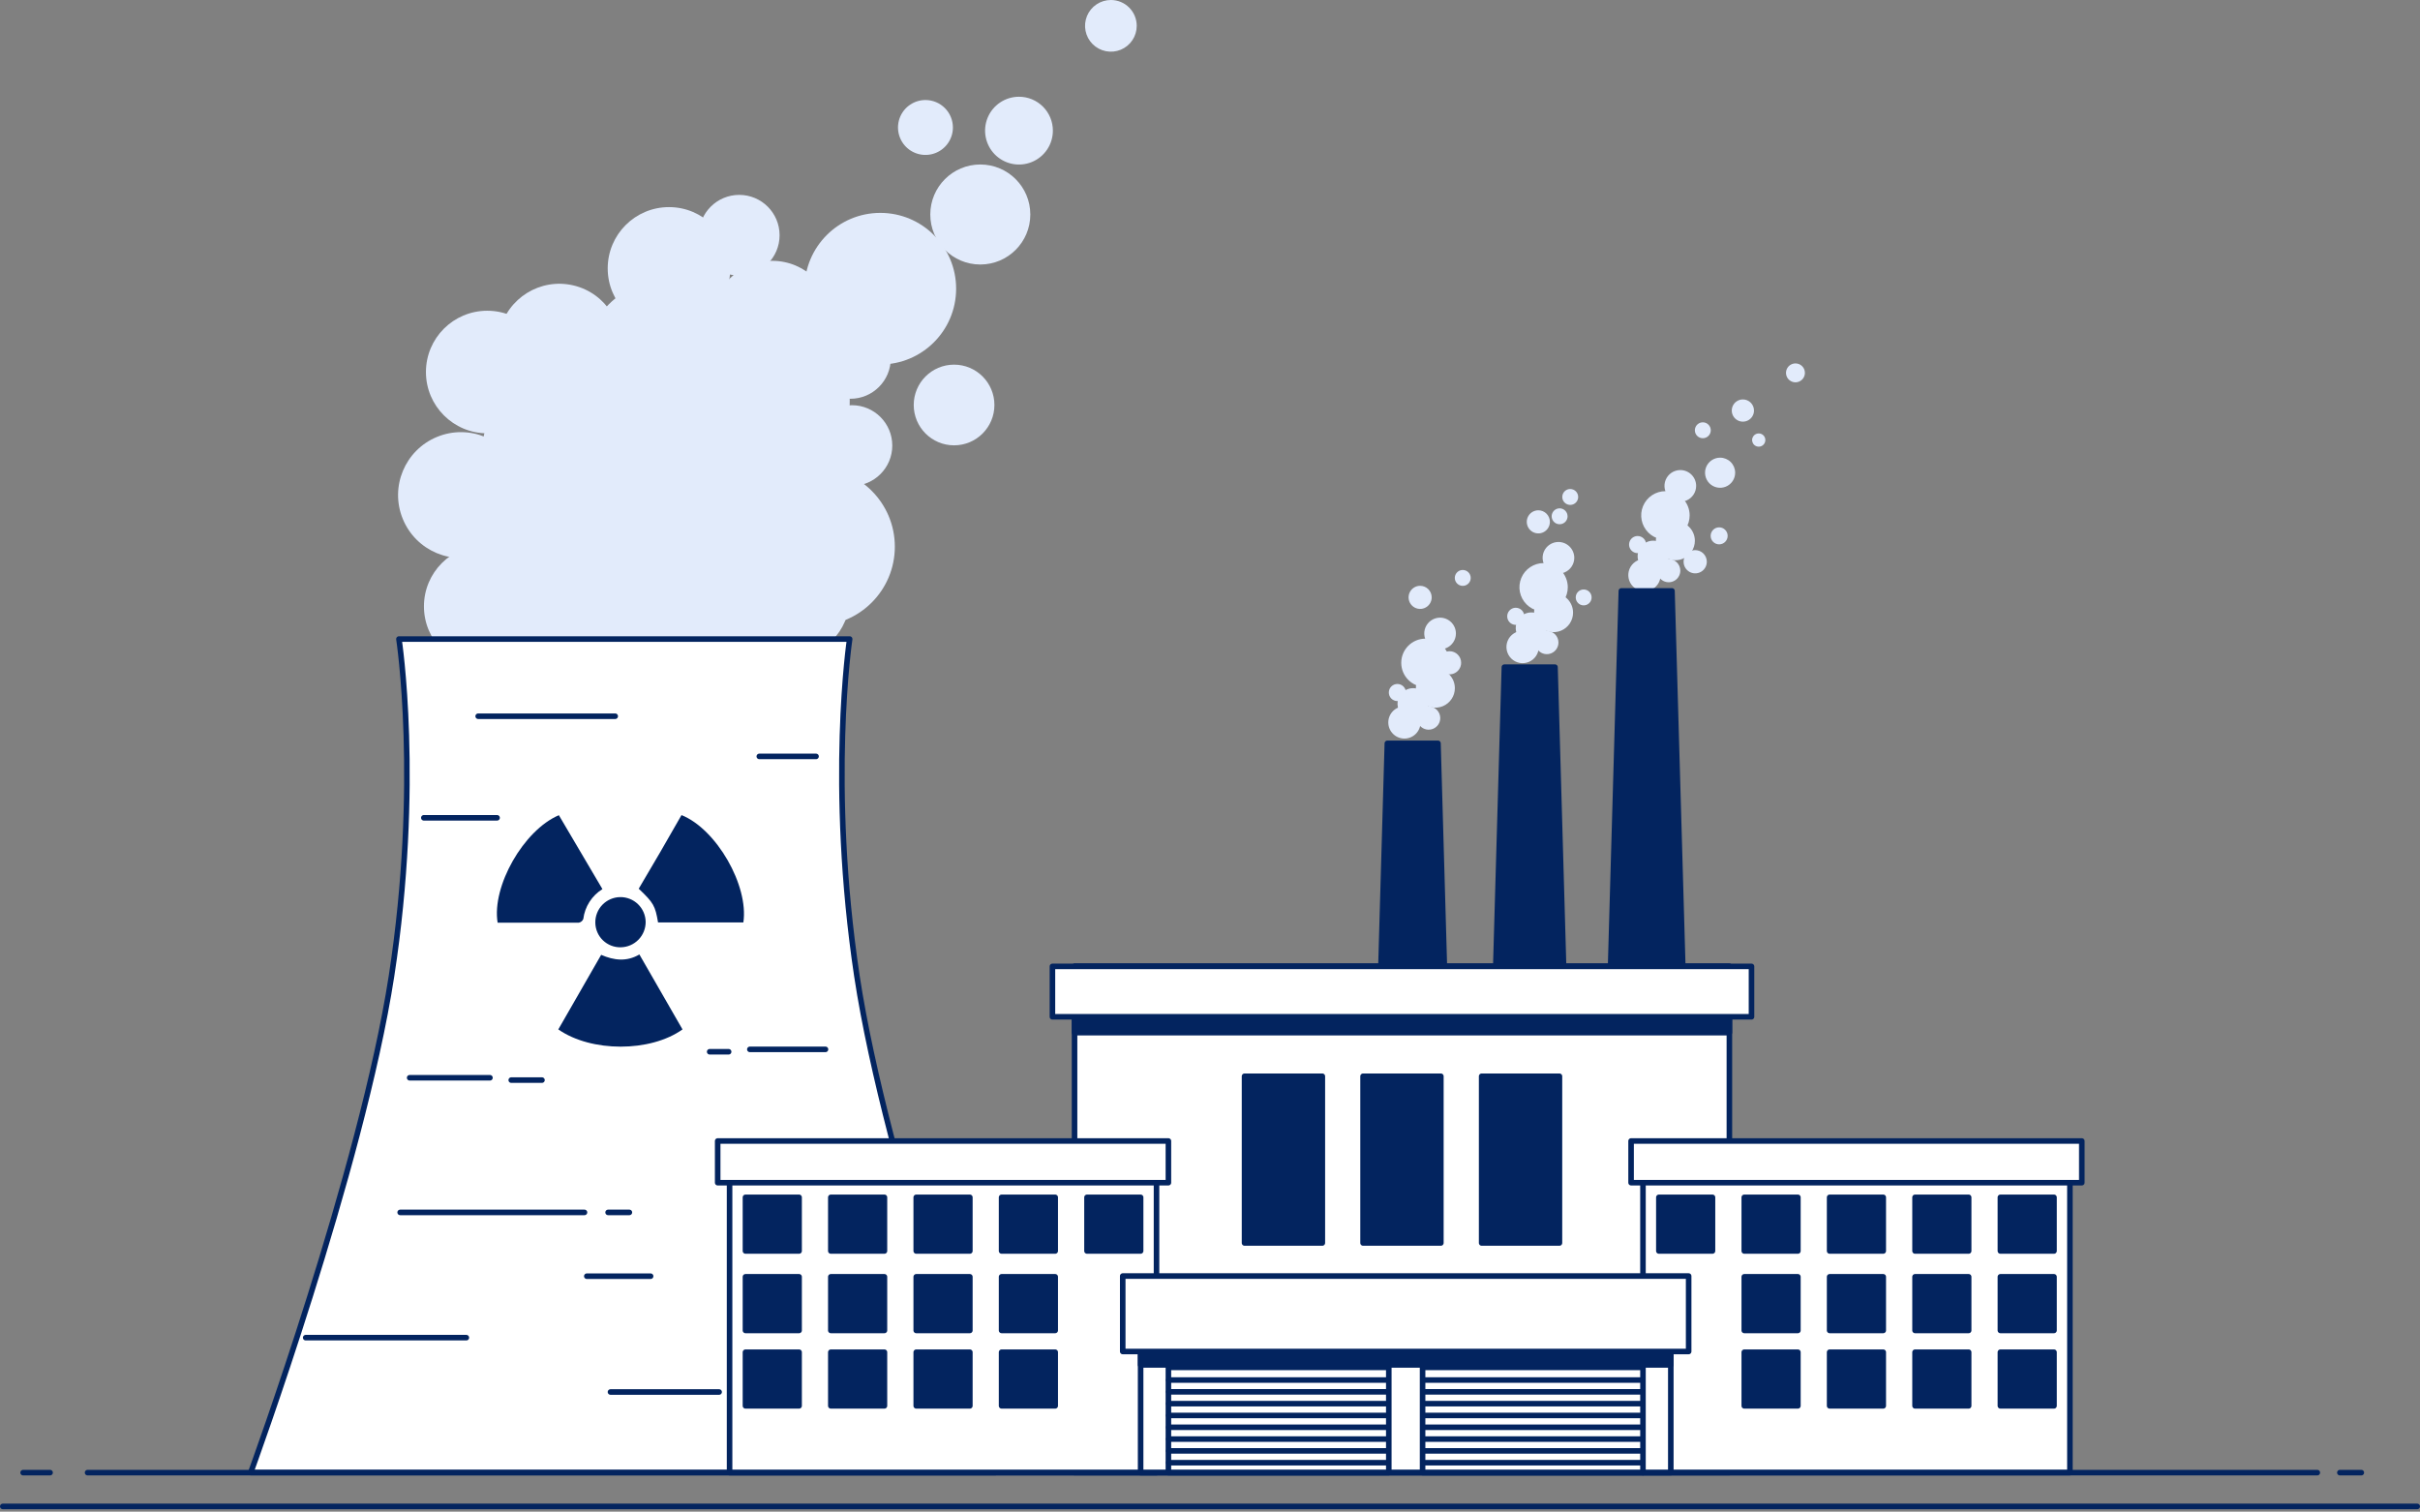 <svg width="730" height="456" viewBox="0 0 730 456" fill="none" xmlns="http://www.w3.org/2000/svg">
<rect x="0" y="0" width="730" height="456" fill="#808080" stroke="none"/>
<g clip-path="url(#clip0_7_7272)">
<path d="M188.195 217.949C210.766 217.949 229.063 199.652 229.063 177.081C229.063 154.511 210.766 136.214 188.195 136.214C165.625 136.214 147.328 154.511 147.328 177.081C147.328 199.652 165.625 217.949 188.195 217.949Z" fill="#E2EBFB"/>
<path d="M146.271 166.89C155.964 162.907 160.593 151.82 156.609 142.127C152.626 132.433 141.539 127.805 131.845 131.788C122.152 135.771 117.523 146.858 121.507 156.552C125.49 166.245 136.577 170.874 146.271 166.89Z" fill="#E2EBFB"/>
<path d="M218.057 126.179C227.556 116.68 227.556 101.28 218.057 91.781C208.559 82.283 193.159 82.283 183.66 91.781C174.161 101.28 174.161 116.68 183.66 126.179C193.159 135.678 208.559 135.678 218.057 126.179Z" fill="#E2EBFB"/>
<path d="M186.72 108.319C189.055 98.379 182.89 88.427 172.949 86.092C163.008 83.757 153.057 89.922 150.721 99.863C148.386 109.803 154.552 119.755 164.492 122.09C174.433 124.426 184.385 118.26 186.72 108.319Z" fill="#E2EBFB"/>
<path d="M146.976 130.716C157.187 130.716 165.465 122.438 165.465 112.226C165.465 102.015 157.187 93.737 146.976 93.737C136.764 93.737 128.486 102.015 128.486 112.226C128.486 122.438 136.764 130.716 146.976 130.716Z" fill="#E2EBFB"/>
<path d="M201.806 99.453C212.018 99.453 220.296 91.175 220.296 80.964C220.296 70.753 212.018 62.475 201.806 62.475C191.595 62.475 183.317 70.753 183.317 80.964C183.317 91.175 191.595 99.453 201.806 99.453Z" fill="#E2EBFB"/>
<path d="M237.83 156.648C246.43 156.648 253.402 149.676 253.402 141.075C253.402 132.475 246.43 125.503 237.83 125.503C229.229 125.503 222.257 132.475 222.257 141.075C222.257 149.676 229.229 156.648 237.83 156.648Z" fill="#E2EBFB"/>
<path d="M265.555 109.947C278.183 109.947 288.419 99.71 288.419 87.082C288.419 74.455 278.183 64.218 265.555 64.218C252.927 64.218 242.691 74.455 242.691 87.082C242.691 99.71 252.927 109.947 265.555 109.947Z" fill="#E2EBFB"/>
<path d="M317.603 39.409C317.603 41.432 317.003 43.41 315.879 45.092C314.755 46.773 313.157 48.084 311.287 48.858C309.418 49.631 307.361 49.832 305.377 49.437C303.393 49.041 301.571 48.065 300.142 46.633C298.712 45.202 297.74 43.378 297.347 41.394C296.955 39.409 297.16 37.352 297.936 35.484C298.713 33.616 300.026 32.02 301.709 30.899C303.393 29.777 305.372 29.18 307.395 29.184C308.737 29.184 310.066 29.448 311.305 29.962C312.545 30.476 313.671 31.23 314.619 32.18C315.567 33.129 316.319 34.257 316.831 35.497C317.343 36.738 317.606 38.067 317.603 39.409Z" fill="#E2EBFB"/>
<path d="M287.447 38.437C287.451 40.075 286.968 41.678 286.06 43.042C285.152 44.406 283.86 45.47 282.347 46.099C280.834 46.729 279.169 46.895 277.561 46.577C275.954 46.26 274.477 45.472 273.317 44.315C272.157 43.158 271.367 41.682 271.046 40.075C270.725 38.469 270.888 36.803 271.514 35.289C272.141 33.775 273.202 32.48 274.564 31.57C275.926 30.659 277.528 30.173 279.167 30.173C281.36 30.173 283.464 31.043 285.016 32.592C286.568 34.142 287.443 36.244 287.447 38.437Z" fill="#E2EBFB"/>
<path d="M342.898 7.778C342.902 9.321 342.447 10.83 341.592 12.115C340.737 13.399 339.519 14.401 338.094 14.993C336.669 15.585 335.101 15.741 333.587 15.44C332.074 15.14 330.683 14.397 329.592 13.306C328.501 12.215 327.758 10.825 327.458 9.311C327.158 7.798 327.314 6.229 327.906 4.804C328.498 3.379 329.499 2.162 330.784 1.307C332.068 0.451 333.577 -0.003 335.12 1.7994e-05C337.182 0.004 339.158 0.825 340.615 2.283C342.073 3.741 342.894 5.716 342.898 7.778Z" fill="#E2EBFB"/>
<path d="M295.711 79.791C304.043 79.791 310.798 73.036 310.798 64.704C310.798 56.372 304.043 49.618 295.711 49.618C287.379 49.618 280.625 56.372 280.625 64.704C280.625 73.036 287.379 79.791 295.711 79.791Z" fill="#E2EBFB"/>
<path d="M232.968 114.892C242.967 114.892 251.072 106.786 251.072 96.788C251.072 86.79 242.967 78.684 232.968 78.684C222.97 78.684 214.865 86.79 214.865 96.788C214.865 106.786 222.97 114.892 232.968 114.892Z" fill="#E2EBFB"/>
<path d="M256.989 146.573C263.71 146.573 269.159 141.125 269.159 134.404C269.159 127.682 263.71 122.234 256.989 122.234C250.268 122.234 244.82 127.682 244.82 134.404C244.82 141.125 250.268 146.573 256.989 146.573Z" fill="#E2EBFB"/>
<path d="M256.537 120.289C263.258 120.289 268.706 114.841 268.706 108.12C268.706 101.398 263.258 95.95 256.537 95.95C249.816 95.95 244.367 101.398 244.367 108.12C244.367 114.841 249.816 120.289 256.537 120.289Z" fill="#E2EBFB"/>
<path d="M287.799 134.337C294.52 134.337 299.969 128.888 299.969 122.167C299.969 115.446 294.52 109.997 287.799 109.997C281.078 109.997 275.629 115.446 275.629 122.167C275.629 128.888 281.078 134.337 287.799 134.337Z" fill="#E2EBFB"/>
<path d="M222.994 83.126C229.716 83.126 235.164 77.678 235.164 70.957C235.164 64.236 229.716 58.787 222.994 58.787C216.273 58.787 210.825 64.236 210.825 70.957C210.825 77.678 216.273 83.126 222.994 83.126Z" fill="#E2EBFB"/>
<path d="M194.683 140.627C196.867 127.1 187.671 114.365 174.145 112.181C160.618 109.998 147.883 119.193 145.699 132.719C143.516 146.246 152.711 158.981 166.238 161.165C179.764 163.348 192.5 154.153 194.683 140.627Z" fill="#E2EBFB"/>
<path d="M256.126 123.724C257.552 114.97 251.611 106.719 242.857 105.293C234.104 103.867 225.852 109.808 224.426 118.562C223.001 127.315 228.941 135.567 237.695 136.993C246.448 138.418 254.7 132.478 256.126 123.724Z" fill="#E2EBFB"/>
<path d="M227.118 169.287C240.551 169.287 251.441 158.397 251.441 144.964C251.441 131.531 240.551 120.641 227.118 120.641C213.685 120.641 202.795 131.531 202.795 144.964C202.795 158.397 213.685 169.287 227.118 169.287Z" fill="#E2EBFB"/>
<path d="M197.448 181.943C213.834 181.943 227.118 168.659 227.118 152.273C227.118 135.886 213.834 122.602 197.448 122.602C181.062 122.602 167.778 135.886 167.778 152.273C167.778 168.659 181.062 181.943 197.448 181.943Z" fill="#E2EBFB"/>
<path d="M238.299 198.454C248.233 198.454 256.285 190.401 256.285 180.467C256.285 170.534 248.233 162.481 238.299 162.481C228.365 162.481 220.312 170.534 220.312 180.467C220.312 190.401 228.365 198.454 238.299 198.454Z" fill="#E2EBFB"/>
<path d="M146.372 201.404C156.583 201.404 164.861 193.126 164.861 182.915C164.861 172.704 156.583 164.426 146.372 164.426C136.161 164.426 127.883 172.704 127.883 182.915C127.883 193.126 136.161 201.404 146.372 201.404Z" fill="#E2EBFB"/>
<path d="M238.444 117.95C240.18 110.626 235.649 103.282 228.326 101.547C221.002 99.812 213.658 104.342 211.923 111.666C210.187 118.99 214.718 126.334 222.041 128.069C229.365 129.804 236.709 125.274 238.444 117.95Z" fill="#E2EBFB"/>
<path d="M246.094 188.748C259.258 188.748 269.93 178.076 269.93 164.912C269.93 151.747 259.258 141.075 246.094 141.075C232.929 141.075 222.257 151.747 222.257 164.912C222.257 178.076 232.929 188.748 246.094 188.748Z" fill="#E2EBFB"/>
<path d="M258.498 294.488C249.765 236.354 256.302 192.771 256.302 192.771H120.34C120.34 192.771 127.045 236.354 118.093 294.471C109.142 352.587 75.633 444.212 75.633 444.212H300.254C300.254 444.212 267.282 352.587 258.498 294.488Z" fill="white" stroke="#03245F" stroke-width="1.676" stroke-linecap="round" stroke-linejoin="round"/>
<path d="M205.88 310.53C196.174 317.453 178.372 317.469 168.415 310.53L181.339 288.034C185.211 289.71 189.033 290.18 192.872 287.917L205.88 310.53Z" fill="#03245F"/>
<path d="M198.504 278.261C197.649 273.232 197.163 272.344 192.671 268.086C194.817 264.432 197.012 260.744 199.175 257.023C201.337 253.301 203.466 249.563 205.578 245.875C216.139 250.1 225.911 267.164 224.235 278.261H198.504Z" fill="#03245F"/>
<path d="M168.583 245.909L181.725 268.203C180.152 269.177 178.817 270.491 177.819 272.049C176.821 273.607 176.185 275.369 175.958 277.205C175.848 277.493 175.665 277.748 175.427 277.945C175.189 278.142 174.904 278.274 174.601 278.328C166.42 278.328 158.24 278.328 150.11 278.328C148.3 267.365 157.955 250.418 168.583 245.909Z" fill="#03245F"/>
<path d="M187.29 285.754C186.295 285.781 185.305 285.61 184.378 285.25C183.45 284.891 182.602 284.351 181.885 283.662C181.168 282.973 180.594 282.148 180.198 281.235C179.803 280.322 179.592 279.34 179.579 278.345C179.561 277.348 179.74 276.357 180.106 275.429C180.471 274.501 181.016 273.654 181.708 272.936C182.401 272.219 183.228 271.644 184.143 271.247C185.057 270.849 186.041 270.635 187.038 270.617C188.036 270.6 189.027 270.779 189.955 271.144C190.883 271.509 191.73 272.054 192.447 272.747C193.165 273.439 193.739 274.266 194.137 275.181C194.535 276.096 194.748 277.079 194.766 278.077C194.78 280.082 194.003 282.013 192.603 283.45C191.204 284.886 189.295 285.714 187.29 285.754Z" fill="#03245F"/>
<path d="M92.212 403.512H140.673" stroke="#03245F" stroke-width="1.676" stroke-linecap="round" stroke-linejoin="round"/>
<path d="M196.258 384.973H177.014" stroke="#03245F" stroke-width="1.676" stroke-linecap="round" stroke-linejoin="round"/>
<path d="M120.708 365.729H176.31" stroke="#03245F" stroke-width="1.676" stroke-linecap="round" stroke-linejoin="round"/>
<path d="M249.01 316.547H226.196" stroke="#03245F" stroke-width="1.676" stroke-linecap="round" stroke-linejoin="round"/>
<path d="M246.161 228.174H229.046" stroke="#03245F" stroke-width="1.676" stroke-linecap="round" stroke-linejoin="round"/>
<path d="M127.849 246.697H149.943" stroke="#03245F" stroke-width="1.676" stroke-linecap="round" stroke-linejoin="round"/>
<path d="M219.793 317.268H214.077" stroke="#03245F" stroke-width="1.676" stroke-linecap="round" stroke-linejoin="round"/>
<path d="M183.435 365.729H189.855" stroke="#03245F" stroke-width="1.676" stroke-linecap="round" stroke-linejoin="round"/>
<path d="M123.575 325.113H147.797" stroke="#03245F" stroke-width="1.676" stroke-linecap="round" stroke-linejoin="round"/>
<path d="M154.217 325.817H163.487" stroke="#03245F" stroke-width="1.676" stroke-linecap="round" stroke-linejoin="round"/>
<path d="M216.926 419.906H184.155" stroke="#03245F" stroke-width="1.676" stroke-linecap="round" stroke-linejoin="round"/>
<path d="M185.58 216.055H144.243" stroke="#03245F" stroke-width="1.676" stroke-linecap="round" stroke-linejoin="round"/>
<path d="M440.759 199.946C440.756 200.635 440.549 201.307 440.163 201.878C439.778 202.449 439.233 202.894 438.595 203.155C437.958 203.416 437.257 203.483 436.582 203.347C435.907 203.21 435.287 202.877 434.801 202.388C434.315 201.9 433.985 201.279 433.852 200.603C433.718 199.927 433.788 199.227 434.053 198.591C434.317 197.955 434.764 197.411 435.337 197.029C435.91 196.646 436.584 196.442 437.272 196.442C437.732 196.442 438.187 196.533 438.611 196.709C439.035 196.886 439.42 197.144 439.744 197.469C440.068 197.795 440.324 198.181 440.499 198.606C440.673 199.031 440.761 199.486 440.759 199.946Z" fill="#E2EBFB"/>
<path d="M423.644 222.794C426.329 222.794 428.506 220.617 428.506 217.932C428.506 215.248 426.329 213.071 423.644 213.071C420.96 213.071 418.783 215.248 418.783 217.932C418.783 220.617 420.96 222.794 423.644 222.794Z" fill="#E2EBFB"/>
<path d="M429.981 207.237C434.008 207.237 437.273 203.973 437.273 199.946C437.273 195.919 434.008 192.654 429.981 192.654C425.954 192.654 422.689 195.919 422.689 199.946C422.689 203.973 425.954 207.237 429.981 207.237Z" fill="#E2EBFB"/>
<path d="M434.457 216.608C434.457 217.301 434.251 217.978 433.866 218.554C433.481 219.13 432.934 219.579 432.294 219.845C431.654 220.11 430.949 220.179 430.27 220.044C429.59 219.909 428.966 219.575 428.476 219.085C427.986 218.595 427.652 217.971 427.517 217.291C427.382 216.612 427.451 215.907 427.716 215.267C427.982 214.627 428.431 214.08 429.007 213.695C429.583 213.31 430.26 213.104 430.953 213.104C431.882 213.104 432.773 213.474 433.43 214.131C434.087 214.788 434.457 215.679 434.457 216.608Z" fill="#E2EBFB"/>
<path d="M424.097 208.696C424.126 209.051 424.08 209.409 423.964 209.746C423.848 210.083 423.663 210.392 423.421 210.654C423.18 210.916 422.886 211.125 422.56 211.268C422.233 211.412 421.88 211.485 421.524 211.485C421.167 211.485 420.815 211.412 420.488 211.268C420.162 211.125 419.868 210.916 419.626 210.654C419.385 210.392 419.2 210.083 419.084 209.746C418.967 209.409 418.922 209.051 418.951 208.696C419.003 208.049 419.297 207.446 419.774 207.006C420.25 206.567 420.875 206.322 421.524 206.322C422.173 206.322 422.797 206.567 423.274 207.006C423.751 207.446 424.045 208.049 424.097 208.696Z" fill="#E2EBFB"/>
<path d="M439.183 191.095C439.183 192.04 438.903 192.964 438.378 193.749C437.853 194.535 437.107 195.147 436.234 195.509C435.361 195.87 434.401 195.965 433.474 195.781C432.547 195.596 431.696 195.141 431.028 194.473C430.36 193.805 429.905 192.954 429.72 192.027C429.536 191.1 429.631 190.14 429.992 189.267C430.354 188.394 430.966 187.648 431.752 187.123C432.537 186.598 433.461 186.318 434.406 186.318C435.672 186.322 436.884 186.827 437.779 187.722C438.674 188.617 439.179 189.829 439.183 191.095Z" fill="#E2EBFB"/>
<path d="M443.642 174.332C443.642 174.806 443.502 175.27 443.238 175.664C442.975 176.058 442.601 176.366 442.163 176.547C441.725 176.728 441.243 176.776 440.778 176.683C440.313 176.591 439.885 176.363 439.55 176.027C439.215 175.692 438.987 175.265 438.894 174.8C438.802 174.335 438.849 173.853 439.031 173.415C439.212 172.977 439.519 172.603 439.913 172.339C440.308 172.076 440.771 171.935 441.245 171.935C441.881 171.935 442.491 172.188 442.94 172.637C443.39 173.087 443.642 173.697 443.642 174.332Z" fill="#E2EBFB"/>
<path d="M431.875 180.216C431.872 180.905 431.664 181.577 431.279 182.149C430.894 182.72 430.348 183.164 429.711 183.425C429.074 183.687 428.373 183.753 427.698 183.617C427.023 183.48 426.403 183.147 425.917 182.659C425.431 182.171 425.101 181.549 424.967 180.873C424.834 180.198 424.904 179.497 425.169 178.861C425.433 178.225 425.88 177.682 426.453 177.299C427.026 176.917 427.699 176.713 428.388 176.713C428.847 176.713 429.302 176.803 429.726 176.98C430.151 177.156 430.536 177.414 430.86 177.74C431.184 178.065 431.44 178.452 431.614 178.877C431.789 179.302 431.877 179.757 431.875 180.216Z" fill="#E2EBFB"/>
<path d="M438.865 207.59C438.865 208.753 438.52 209.891 437.873 210.859C437.227 211.826 436.308 212.58 435.233 213.026C434.158 213.471 432.975 213.587 431.834 213.36C430.692 213.133 429.644 212.573 428.821 211.75C427.998 210.927 427.438 209.879 427.211 208.738C426.984 207.596 427.1 206.413 427.546 205.338C427.991 204.263 428.745 203.344 429.713 202.698C430.68 202.051 431.818 201.706 432.981 201.706C434.542 201.706 436.038 202.326 437.142 203.429C438.245 204.533 438.865 206.029 438.865 207.59Z" fill="#E2EBFB"/>
<path d="M430.953 212.283C430.953 213.212 430.677 214.12 430.161 214.893C429.644 215.665 428.91 216.266 428.052 216.621C427.193 216.976 426.249 217.068 425.338 216.885C424.427 216.703 423.59 216.254 422.935 215.596C422.279 214.938 421.833 214.1 421.654 213.189C421.475 212.277 421.57 211.333 421.928 210.476C422.286 209.618 422.89 208.886 423.664 208.373C424.438 207.859 425.347 207.586 426.276 207.59C426.892 207.59 427.501 207.711 428.07 207.947C428.638 208.183 429.155 208.529 429.589 208.965C430.024 209.402 430.368 209.919 430.602 210.488C430.836 211.058 430.955 211.668 430.953 212.283Z" fill="#E2EBFB"/>
<path d="M464.177 195.152C464.18 196.118 463.896 197.063 463.362 197.868C462.827 198.673 462.065 199.301 461.173 199.672C460.281 200.043 459.299 200.141 458.351 199.954C457.404 199.766 456.533 199.301 455.85 198.618C455.166 197.935 454.701 197.064 454.514 196.116C454.326 195.168 454.424 194.186 454.795 193.294C455.167 192.402 455.794 191.64 456.599 191.106C457.404 190.571 458.349 190.287 459.316 190.291C460.605 190.291 461.841 190.803 462.753 191.714C463.665 192.626 464.177 193.862 464.177 195.152Z" fill="#E2EBFB"/>
<path d="M472.927 177.149C472.927 178.591 472.499 180.001 471.698 181.2C470.897 182.399 469.758 183.333 468.425 183.885C467.093 184.437 465.627 184.582 464.213 184.3C462.798 184.019 461.499 183.324 460.479 182.305C459.459 181.285 458.765 179.986 458.483 178.571C458.202 177.157 458.346 175.691 458.898 174.358C459.45 173.026 460.385 171.887 461.584 171.086C462.783 170.284 464.193 169.857 465.635 169.857C467.569 169.857 469.424 170.625 470.791 171.993C472.159 173.36 472.927 175.215 472.927 177.149Z" fill="#E2EBFB"/>
<path d="M470.111 193.811C470.114 194.504 469.911 195.183 469.529 195.762C469.146 196.34 468.6 196.792 467.96 197.059C467.32 197.327 466.615 197.399 465.934 197.266C465.254 197.132 464.628 196.8 464.136 196.311C463.644 195.821 463.309 195.197 463.173 194.517C463.036 193.837 463.104 193.132 463.369 192.491C463.634 191.85 464.083 191.301 464.659 190.916C465.236 190.53 465.914 190.324 466.607 190.324C467.067 190.322 467.522 190.41 467.947 190.585C468.372 190.759 468.758 191.015 469.084 191.339C469.409 191.663 469.668 192.049 469.844 192.473C470.02 192.897 470.111 193.352 470.111 193.811Z" fill="#E2EBFB"/>
<path d="M459.818 185.899C459.822 186.41 459.673 186.911 459.391 187.337C459.11 187.764 458.708 188.098 458.236 188.296C457.765 188.494 457.246 188.547 456.744 188.449C456.242 188.352 455.78 188.107 455.418 187.747C455.055 187.386 454.807 186.927 454.706 186.425C454.605 185.924 454.655 185.404 454.85 184.932C455.045 184.459 455.376 184.055 455.801 183.77C456.226 183.486 456.726 183.334 457.237 183.334C457.919 183.334 458.573 183.604 459.056 184.084C459.54 184.565 459.814 185.217 459.818 185.899Z" fill="#E2EBFB"/>
<path d="M474.888 168.264C474.888 169.209 474.608 170.133 474.083 170.919C473.558 171.704 472.812 172.317 471.939 172.678C471.066 173.04 470.105 173.134 469.179 172.95C468.252 172.766 467.401 172.311 466.733 171.642C466.064 170.974 465.609 170.123 465.425 169.196C465.241 168.27 465.335 167.309 465.697 166.436C466.059 165.563 466.671 164.817 467.456 164.292C468.242 163.767 469.166 163.487 470.111 163.487C471.376 163.491 472.589 163.996 473.484 164.891C474.379 165.786 474.884 166.999 474.888 168.264Z" fill="#E2EBFB"/>
<path d="M477.721 182.613C479.045 182.613 480.118 181.54 480.118 180.216C480.118 178.892 479.045 177.819 477.721 177.819C476.397 177.819 475.324 178.892 475.324 180.216C475.324 181.54 476.397 182.613 477.721 182.613Z" fill="#E2EBFB"/>
<path d="M476.061 149.859C476.071 150.333 475.94 150.8 475.684 151.2C475.428 151.6 475.06 151.915 474.625 152.105C474.19 152.295 473.708 152.352 473.241 152.268C472.773 152.184 472.341 151.963 472 151.633C471.658 151.303 471.422 150.88 471.322 150.416C471.222 149.952 471.261 149.468 471.436 149.027C471.611 148.585 471.913 148.206 472.303 147.936C472.694 147.666 473.156 147.519 473.631 147.512C474.264 147.503 474.875 147.745 475.33 148.184C475.785 148.624 476.048 149.226 476.061 149.859Z" fill="#E2EBFB"/>
<path d="M472.86 155.742C472.86 156.217 472.719 156.68 472.456 157.074C472.192 157.468 471.818 157.776 471.38 157.957C470.942 158.138 470.46 158.186 469.995 158.093C469.53 158.001 469.103 157.773 468.768 157.437C468.433 157.102 468.204 156.675 468.112 156.21C468.019 155.745 468.067 155.263 468.248 154.825C468.43 154.387 468.737 154.013 469.131 153.749C469.525 153.486 469.989 153.345 470.463 153.345C471.098 153.345 471.708 153.598 472.158 154.047C472.607 154.497 472.86 155.107 472.86 155.742Z" fill="#E2EBFB"/>
<path d="M467.529 157.419C467.529 158.109 467.325 158.783 466.942 159.356C466.558 159.929 466.014 160.376 465.377 160.64C464.74 160.904 464.039 160.973 463.362 160.839C462.686 160.704 462.065 160.372 461.577 159.884C461.09 159.397 460.757 158.776 460.623 158.099C460.488 157.423 460.557 156.722 460.821 156.085C461.085 155.448 461.532 154.903 462.105 154.52C462.679 154.137 463.353 153.932 464.043 153.932C464.967 153.932 465.854 154.3 466.508 154.954C467.162 155.607 467.529 156.494 467.529 157.419Z" fill="#E2EBFB"/>
<path d="M474.519 184.809C474.519 185.973 474.174 187.11 473.528 188.078C472.881 189.045 471.962 189.8 470.887 190.245C469.812 190.69 468.629 190.807 467.488 190.58C466.346 190.353 465.298 189.792 464.475 188.97C463.652 188.147 463.092 187.098 462.865 185.957C462.638 184.816 462.755 183.633 463.2 182.558C463.645 181.482 464.399 180.563 465.367 179.917C466.334 179.27 467.472 178.925 468.636 178.925C469.408 178.925 470.173 179.078 470.887 179.373C471.601 179.669 472.25 180.102 472.796 180.649C473.342 181.195 473.776 181.844 474.072 182.558C474.367 183.271 474.519 184.036 474.519 184.809Z" fill="#E2EBFB"/>
<path d="M466.607 189.419C466.611 190.349 466.338 191.258 465.823 192.033C465.309 192.807 464.576 193.411 463.718 193.769C462.859 194.126 461.914 194.22 461.002 194.04C460.09 193.859 459.252 193.412 458.595 192.754C457.938 192.097 457.49 191.259 457.31 190.347C457.129 189.435 457.223 188.49 457.581 187.632C457.938 186.773 458.542 186.041 459.317 185.526C460.091 185.012 461.001 184.739 461.931 184.742C463.171 184.742 464.36 185.235 465.238 186.112C466.115 186.989 466.607 188.178 466.607 189.419Z" fill="#E2EBFB"/>
<path d="M500.937 173.461C500.941 174.426 500.657 175.371 500.123 176.176C499.589 176.98 498.829 177.608 497.938 177.98C497.047 178.351 496.065 178.45 495.118 178.264C494.171 178.078 493.3 177.614 492.616 176.933C491.932 176.251 491.466 175.382 491.276 174.436C491.087 173.489 491.182 172.507 491.551 171.615C491.92 170.723 492.545 169.96 493.348 169.423C494.15 168.886 495.094 168.6 496.059 168.6C496.699 168.598 497.333 168.722 497.925 168.965C498.516 169.208 499.054 169.566 499.508 170.018C499.961 170.469 500.32 171.006 500.566 171.597C500.811 172.188 500.937 172.821 500.937 173.461Z" fill="#E2EBFB"/>
<path d="M509.687 155.457C509.691 156.904 509.264 158.32 508.463 159.524C507.661 160.728 506.52 161.668 505.183 162.223C503.847 162.778 502.376 162.924 500.957 162.643C499.538 162.361 498.234 161.665 497.211 160.642C496.188 159.619 495.491 158.315 495.21 156.896C494.928 155.476 495.075 154.006 495.63 152.669C496.185 151.333 497.124 150.192 498.329 149.39C499.533 148.588 500.949 148.162 502.396 148.165C504.329 148.165 506.184 148.934 507.552 150.301C508.919 151.669 509.687 153.523 509.687 155.457Z" fill="#E2EBFB"/>
<path d="M506.871 172.12C506.875 172.814 506.672 173.493 506.289 174.071C505.906 174.649 505.36 175.101 504.72 175.369C504.08 175.636 503.375 175.708 502.695 175.575C502.014 175.442 501.388 175.109 500.897 174.62C500.405 174.131 500.07 173.506 499.933 172.826C499.797 172.146 499.865 171.441 500.13 170.8C500.394 170.159 500.843 169.611 501.42 169.225C501.996 168.839 502.674 168.633 503.368 168.633C504.294 168.633 505.183 169 505.839 169.654C506.496 170.307 506.867 171.194 506.871 172.12Z" fill="#E2EBFB"/>
<path d="M496.579 164.275C496.579 164.785 496.428 165.284 496.144 165.709C495.86 166.133 495.457 166.464 494.985 166.66C494.514 166.855 493.995 166.906 493.494 166.807C492.993 166.707 492.533 166.461 492.172 166.1C491.811 165.739 491.565 165.279 491.466 164.778C491.366 164.278 491.417 163.759 491.612 163.287C491.808 162.815 492.139 162.412 492.563 162.128C492.988 161.845 493.487 161.693 493.997 161.693C494.336 161.693 494.672 161.76 494.985 161.89C495.299 162.02 495.583 162.21 495.823 162.449C496.063 162.689 496.253 162.974 496.382 163.287C496.512 163.6 496.579 163.936 496.579 164.275Z" fill="#E2EBFB"/>
<path d="M511.649 146.573C511.649 147.518 511.369 148.442 510.844 149.228C510.319 150.013 509.573 150.625 508.7 150.987C507.827 151.349 506.866 151.443 505.939 151.259C505.013 151.075 504.161 150.62 503.493 149.951C502.825 149.283 502.37 148.432 502.186 147.505C502.001 146.579 502.096 145.618 502.458 144.745C502.819 143.872 503.432 143.126 504.217 142.601C505.003 142.076 505.927 141.796 506.871 141.796C508.138 141.796 509.354 142.299 510.25 143.195C511.145 144.091 511.649 145.306 511.649 146.573Z" fill="#E2EBFB"/>
<path d="M516.057 129.844C516.047 130.316 515.898 130.774 515.629 131.162C515.36 131.549 514.982 131.849 514.543 132.023C514.104 132.196 513.624 132.237 513.163 132.139C512.701 132.041 512.279 131.808 511.948 131.471C511.618 131.134 511.395 130.707 511.306 130.243C511.218 129.78 511.268 129.3 511.451 128.865C511.634 128.43 511.941 128.059 512.334 127.798C512.727 127.536 513.188 127.397 513.66 127.397C513.979 127.397 514.295 127.46 514.589 127.584C514.883 127.708 515.15 127.889 515.373 128.117C515.596 128.345 515.772 128.615 515.889 128.911C516.007 129.208 516.064 129.525 516.057 129.844Z" fill="#E2EBFB"/>
<path d="M514.867 169.454C514.867 170.148 514.661 170.826 514.276 171.403C513.89 171.979 513.342 172.428 512.701 172.693C512.059 172.957 511.354 173.026 510.674 172.889C509.994 172.753 509.37 172.417 508.881 171.926C508.391 171.434 508.059 170.808 507.926 170.128C507.792 169.447 507.864 168.742 508.132 168.102C508.4 167.462 508.851 166.916 509.43 166.533C510.008 166.15 510.687 165.948 511.381 165.951C512.307 165.955 513.194 166.327 513.847 166.983C514.5 167.64 514.867 168.528 514.867 169.454Z" fill="#E2EBFB"/>
<path d="M511.263 163.118C511.263 164.282 510.918 165.419 510.272 166.387C509.625 167.354 508.706 168.109 507.631 168.554C506.556 168.999 505.373 169.116 504.232 168.889C503.09 168.662 502.042 168.101 501.219 167.278C500.396 166.456 499.836 165.407 499.609 164.266C499.382 163.125 499.498 161.942 499.944 160.866C500.389 159.791 501.143 158.872 502.111 158.226C503.078 157.579 504.216 157.234 505.38 157.234C506.94 157.234 508.437 157.854 509.54 158.958C510.643 160.061 511.263 161.558 511.263 163.118Z" fill="#E2EBFB"/>
<path d="M498.691 172.489C501.283 172.489 503.385 170.387 503.385 167.795C503.385 165.203 501.283 163.102 498.691 163.102C496.099 163.102 493.998 165.203 493.998 167.795C493.998 170.387 496.099 172.489 498.691 172.489Z" fill="#E2EBFB"/>
<path d="M523.416 142.601C523.416 143.499 523.15 144.377 522.651 145.124C522.151 145.871 521.442 146.454 520.612 146.797C519.782 147.141 518.868 147.231 517.987 147.056C517.106 146.881 516.297 146.448 515.661 145.813C515.026 145.177 514.593 144.368 514.418 143.487C514.243 142.606 514.333 141.692 514.677 140.862C515.02 140.032 515.603 139.323 516.35 138.823C517.097 138.324 517.975 138.058 518.874 138.058C520.078 138.058 521.234 138.536 522.086 139.388C522.938 140.24 523.416 141.396 523.416 142.601Z" fill="#E2EBFB"/>
<path d="M518.589 164.207C520.005 164.207 521.153 163.059 521.153 161.643C521.153 160.226 520.005 159.078 518.589 159.078C517.172 159.078 516.024 160.226 516.024 161.643C516.024 163.059 517.172 164.207 518.589 164.207Z" fill="#E2EBFB"/>
<path d="M529.099 123.843C529.099 124.506 528.902 125.154 528.534 125.706C528.165 126.257 527.642 126.687 527.029 126.94C526.416 127.194 525.742 127.26 525.092 127.131C524.442 127.002 523.844 126.682 523.376 126.214C522.907 125.745 522.587 125.147 522.458 124.497C522.329 123.847 522.395 123.173 522.649 122.56C522.902 121.947 523.332 121.424 523.884 121.055C524.435 120.687 525.083 120.49 525.746 120.49C526.635 120.49 527.488 120.844 528.117 121.472C528.745 122.101 529.099 122.954 529.099 123.843Z" fill="#E2EBFB"/>
<path d="M544.453 112.478C544.453 113.042 544.286 113.594 543.972 114.063C543.658 114.532 543.212 114.897 542.69 115.112C542.168 115.327 541.595 115.383 541.041 115.271C540.488 115.16 539.98 114.887 539.583 114.487C539.185 114.087 538.915 113.577 538.807 113.023C538.699 112.47 538.757 111.896 538.976 111.376C539.194 110.855 539.562 110.411 540.033 110.1C540.503 109.789 541.056 109.625 541.62 109.628C541.994 109.628 542.364 109.702 542.708 109.845C543.053 109.989 543.366 110.199 543.629 110.464C543.893 110.729 544.101 111.043 544.242 111.389C544.384 111.734 544.455 112.104 544.453 112.478Z" fill="#E2EBFB"/>
<path d="M532.518 132.66C532.535 133.058 532.432 133.451 532.224 133.79C532.015 134.129 531.709 134.398 531.347 134.562C530.984 134.726 530.581 134.777 530.188 134.71C529.796 134.643 529.433 134.46 529.145 134.184C528.858 133.909 528.659 133.554 528.575 133.165C528.491 132.776 528.526 132.371 528.674 132.001C528.822 131.632 529.077 131.315 529.407 131.092C529.737 130.869 530.125 130.75 530.524 130.749C531.04 130.745 531.537 130.942 531.91 131.299C532.282 131.656 532.501 132.144 532.518 132.66Z" fill="#E2EBFB"/>
<path d="M489.086 178.255H504.357L509.453 355.571H484.007L489.086 178.255Z" fill="#03245F" stroke="#03245F" stroke-width="1.676" stroke-linecap="round" stroke-linejoin="round"/>
<path d="M453.8 201.253H469.071L474.15 378.553H448.705L453.8 201.253Z" fill="#03245F" stroke="#03245F" stroke-width="1.676" stroke-linecap="round" stroke-linejoin="round"/>
<path d="M418.498 224.235H433.769L438.848 401.534H413.402L418.498 224.235Z" fill="#03245F" stroke="#03245F" stroke-width="1.676" stroke-linecap="round" stroke-linejoin="round"/>
<path d="M521.673 291.52H324.141V444.212H521.673V291.52Z" fill="white" stroke="#03245F" stroke-width="1.676" stroke-linecap="round" stroke-linejoin="round"/>
<path d="M521.673 291.52H324.141V311.501H521.673V291.52Z" fill="#03245F" stroke="#03245F" stroke-width="1.676" stroke-linecap="round" stroke-linejoin="round"/>
<path d="M528.344 291.52H317.469V306.724H528.344V291.52Z" fill="white" stroke="#03245F" stroke-width="1.676" stroke-linecap="round" stroke-linejoin="round"/>
<path d="M348.866 347.19H220.078V444.229H348.866V347.19Z" fill="white" stroke="#03245F" stroke-width="1.676" stroke-linecap="round" stroke-linejoin="round"/>
<path d="M352.453 344.189H216.491V356.761H352.453V344.189Z" fill="white" stroke="#03245F" stroke-width="1.676" stroke-linecap="round" stroke-linejoin="round"/>
<path d="M241.048 361.186H224.872V377.362H241.048V361.186Z" fill="#03245F" stroke="#03245F" stroke-width="1.676" stroke-linecap="round" stroke-linejoin="round"/>
<path d="M266.796 361.186H250.62V377.362H266.796V361.186Z" fill="#03245F" stroke="#03245F" stroke-width="1.676" stroke-linecap="round" stroke-linejoin="round"/>
<path d="M292.56 361.186H276.384V377.362H292.56V361.186Z" fill="#03245F" stroke="#03245F" stroke-width="1.676" stroke-linecap="round" stroke-linejoin="round"/>
<path d="M318.307 361.186H302.131V377.362H318.307V361.186Z" fill="#03245F" stroke="#03245F" stroke-width="1.676" stroke-linecap="round" stroke-linejoin="round"/>
<path d="M344.072 361.186H327.896V377.362H344.072V361.186Z" fill="#03245F" stroke="#03245F" stroke-width="1.676" stroke-linecap="round" stroke-linejoin="round"/>
<path d="M241.048 385.157H224.872V401.333H241.048V385.157Z" fill="#03245F" stroke="#03245F" stroke-width="1.676" stroke-linecap="round" stroke-linejoin="round"/>
<path d="M266.796 385.157H250.62V401.333H266.796V385.157Z" fill="#03245F" stroke="#03245F" stroke-width="1.676" stroke-linecap="round" stroke-linejoin="round"/>
<path d="M292.56 385.157H276.384V401.333H292.56V385.157Z" fill="#03245F" stroke="#03245F" stroke-width="1.676" stroke-linecap="round" stroke-linejoin="round"/>
<path d="M318.307 385.157H302.131V401.333H318.307V385.157Z" fill="#03245F" stroke="#03245F" stroke-width="1.676" stroke-linecap="round" stroke-linejoin="round"/>
<path d="M241.048 407.904H224.872V424.08H241.048V407.904Z" fill="#03245F" stroke="#03245F" stroke-width="1.676" stroke-linecap="round" stroke-linejoin="round"/>
<path d="M266.796 407.904H250.62V424.08H266.796V407.904Z" fill="#03245F" stroke="#03245F" stroke-width="1.676" stroke-linecap="round" stroke-linejoin="round"/>
<path d="M292.56 407.904H276.384V424.08H292.56V407.904Z" fill="#03245F" stroke="#03245F" stroke-width="1.676" stroke-linecap="round" stroke-linejoin="round"/>
<path d="M318.307 407.904H302.131V424.08H318.307V407.904Z" fill="#03245F" stroke="#03245F" stroke-width="1.676" stroke-linecap="round" stroke-linejoin="round"/>
<path d="M624.395 347.19H495.607V444.229H624.395V347.19Z" fill="white" stroke="#03245F" stroke-width="1.676" stroke-linecap="round" stroke-linejoin="round"/>
<path d="M627.982 344.189H492.02V356.761H627.982V344.189Z" fill="white" stroke="#03245F" stroke-width="1.676" stroke-linecap="round" stroke-linejoin="round"/>
<path d="M516.577 361.186H500.401V377.362H516.577V361.186Z" fill="#03245F" stroke="#03245F" stroke-width="1.676" stroke-linecap="round" stroke-linejoin="round"/>
<path d="M542.341 361.186H526.165V377.362H542.341V361.186Z" fill="#03245F" stroke="#03245F" stroke-width="1.676" stroke-linecap="round" stroke-linejoin="round"/>
<path d="M568.089 361.186H551.913V377.362H568.089V361.186Z" fill="#03245F" stroke="#03245F" stroke-width="1.676" stroke-linecap="round" stroke-linejoin="round"/>
<path d="M593.853 361.186H577.677V377.362H593.853V361.186Z" fill="#03245F" stroke="#03245F" stroke-width="1.676" stroke-linecap="round" stroke-linejoin="round"/>
<path d="M619.601 361.186H603.425V377.362H619.601V361.186Z" fill="#03245F" stroke="#03245F" stroke-width="1.676" stroke-linecap="round" stroke-linejoin="round"/>
<path d="M542.341 385.157H526.165V401.333H542.341V385.157Z" fill="#03245F" stroke="#03245F" stroke-width="1.676" stroke-linecap="round" stroke-linejoin="round"/>
<path d="M568.089 385.157H551.913V401.333H568.089V385.157Z" fill="#03245F" stroke="#03245F" stroke-width="1.676" stroke-linecap="round" stroke-linejoin="round"/>
<path d="M593.853 385.157H577.677V401.333H593.853V385.157Z" fill="#03245F" stroke="#03245F" stroke-width="1.676" stroke-linecap="round" stroke-linejoin="round"/>
<path d="M619.601 385.157H603.425V401.333H619.601V385.157Z" fill="#03245F" stroke="#03245F" stroke-width="1.676" stroke-linecap="round" stroke-linejoin="round"/>
<path d="M542.341 407.904H526.165V424.08H542.341V407.904Z" fill="#03245F" stroke="#03245F" stroke-width="1.676" stroke-linecap="round" stroke-linejoin="round"/>
<path d="M568.089 407.904H551.913V424.08H568.089V407.904Z" fill="#03245F" stroke="#03245F" stroke-width="1.676" stroke-linecap="round" stroke-linejoin="round"/>
<path d="M593.853 407.904H577.677V424.08H593.853V407.904Z" fill="#03245F" stroke="#03245F" stroke-width="1.676" stroke-linecap="round" stroke-linejoin="round"/>
<path d="M619.601 407.904H603.425V424.08H619.601V407.904Z" fill="#03245F" stroke="#03245F" stroke-width="1.676" stroke-linecap="round" stroke-linejoin="round"/>
<path d="M504.005 400.495H344.072V444.229H504.005V400.495Z" fill="white" stroke="#03245F" stroke-width="1.676" stroke-linecap="round" stroke-linejoin="round"/>
<path d="M504.005 400.495H344.072V411.743H504.005V400.495Z" fill="#03245F" stroke="#03245F" stroke-width="1.676" stroke-linecap="round" stroke-linejoin="round"/>
<path d="M509.386 384.923H338.674V407.686H509.386V384.923Z" fill="white" stroke="#03245F" stroke-width="1.676" stroke-linecap="round" stroke-linejoin="round"/>
<path d="M418.934 412.481H352.453V444.229H418.934V412.481Z" fill="white" stroke="#03245F" stroke-width="1.676" stroke-linecap="round" stroke-linejoin="round"/>
<path d="M495.607 412.481H429.126V444.229H495.607V412.481Z" fill="white" stroke="#03245F" stroke-width="1.676" stroke-linecap="round" stroke-linejoin="round"/>
<path d="M352.554 416.302H418.649" stroke="#03245F" stroke-width="1.676" stroke-linecap="round" stroke-linejoin="round"/>
<path d="M352.554 419.856H418.649" stroke="#03245F" stroke-width="1.676" stroke-linecap="round" stroke-linejoin="round"/>
<path d="M352.554 423.427H418.649" stroke="#03245F" stroke-width="1.676" stroke-linecap="round" stroke-linejoin="round"/>
<path d="M352.554 426.98H418.649" stroke="#03245F" stroke-width="1.676" stroke-linecap="round" stroke-linejoin="round"/>
<path d="M352.554 430.551H418.649" stroke="#03245F" stroke-width="1.676" stroke-linecap="round" stroke-linejoin="round"/>
<path d="M352.554 434.104H418.649" stroke="#03245F" stroke-width="1.676" stroke-linecap="round" stroke-linejoin="round"/>
<path d="M352.554 437.675H418.649" stroke="#03245F" stroke-width="1.676" stroke-linecap="round" stroke-linejoin="round"/>
<path d="M352.554 441.229H418.649" stroke="#03245F" stroke-width="1.676" stroke-linecap="round" stroke-linejoin="round"/>
<path d="M429.243 416.302H495.339" stroke="#03245F" stroke-width="1.676" stroke-linecap="round" stroke-linejoin="round"/>
<path d="M429.243 419.856H495.339" stroke="#03245F" stroke-width="1.676" stroke-linecap="round" stroke-linejoin="round"/>
<path d="M429.243 423.427H495.339" stroke="#03245F" stroke-width="1.676" stroke-linecap="round" stroke-linejoin="round"/>
<path d="M429.243 426.98H495.339" stroke="#03245F" stroke-width="1.676" stroke-linecap="round" stroke-linejoin="round"/>
<path d="M429.243 430.551H495.339" stroke="#03245F" stroke-width="1.676" stroke-linecap="round" stroke-linejoin="round"/>
<path d="M429.243 434.104H495.339" stroke="#03245F" stroke-width="1.676" stroke-linecap="round" stroke-linejoin="round"/>
<path d="M429.243 437.675H495.339" stroke="#03245F" stroke-width="1.676" stroke-linecap="round" stroke-linejoin="round"/>
<path d="M429.243 441.229H495.339" stroke="#03245F" stroke-width="1.676" stroke-linecap="round" stroke-linejoin="round"/>
<path d="M398.886 324.66H375.418V374.949H398.886V324.66Z" fill="#03245F" stroke="#03245F" stroke-width="1.676" stroke-linecap="round" stroke-linejoin="round"/>
<path d="M434.641 324.66H411.173V374.949H434.641V324.66Z" fill="#03245F" stroke="#03245F" stroke-width="1.676" stroke-linecap="round" stroke-linejoin="round"/>
<path d="M470.412 324.66H446.945V374.949H470.412V324.66Z" fill="#03245F" stroke="#03245F" stroke-width="1.676" stroke-linecap="round" stroke-linejoin="round"/>
<path d="M705.828 444.229H712.299" stroke="#03245F" stroke-width="1.676" stroke-linecap="round" stroke-linejoin="round"/>
<path d="M26.418 444.229H699.022" stroke="#03245F" stroke-width="1.676" stroke-linecap="round" stroke-linejoin="round"/>
<path d="M0.838 454.421H729.162" stroke="#03245F" stroke-width="1.676" stroke-linecap="round" stroke-linejoin="round"/>
<path d="M6.973 444.229H15.103" stroke="#03245F" stroke-width="1.676" stroke-linecap="round" stroke-linejoin="round"/>
</g>
<defs>
<clipPath id="clip0_7_7272">
<rect width="730" height="455.259" fill="white"/>
</clipPath>
</defs>
</svg>
